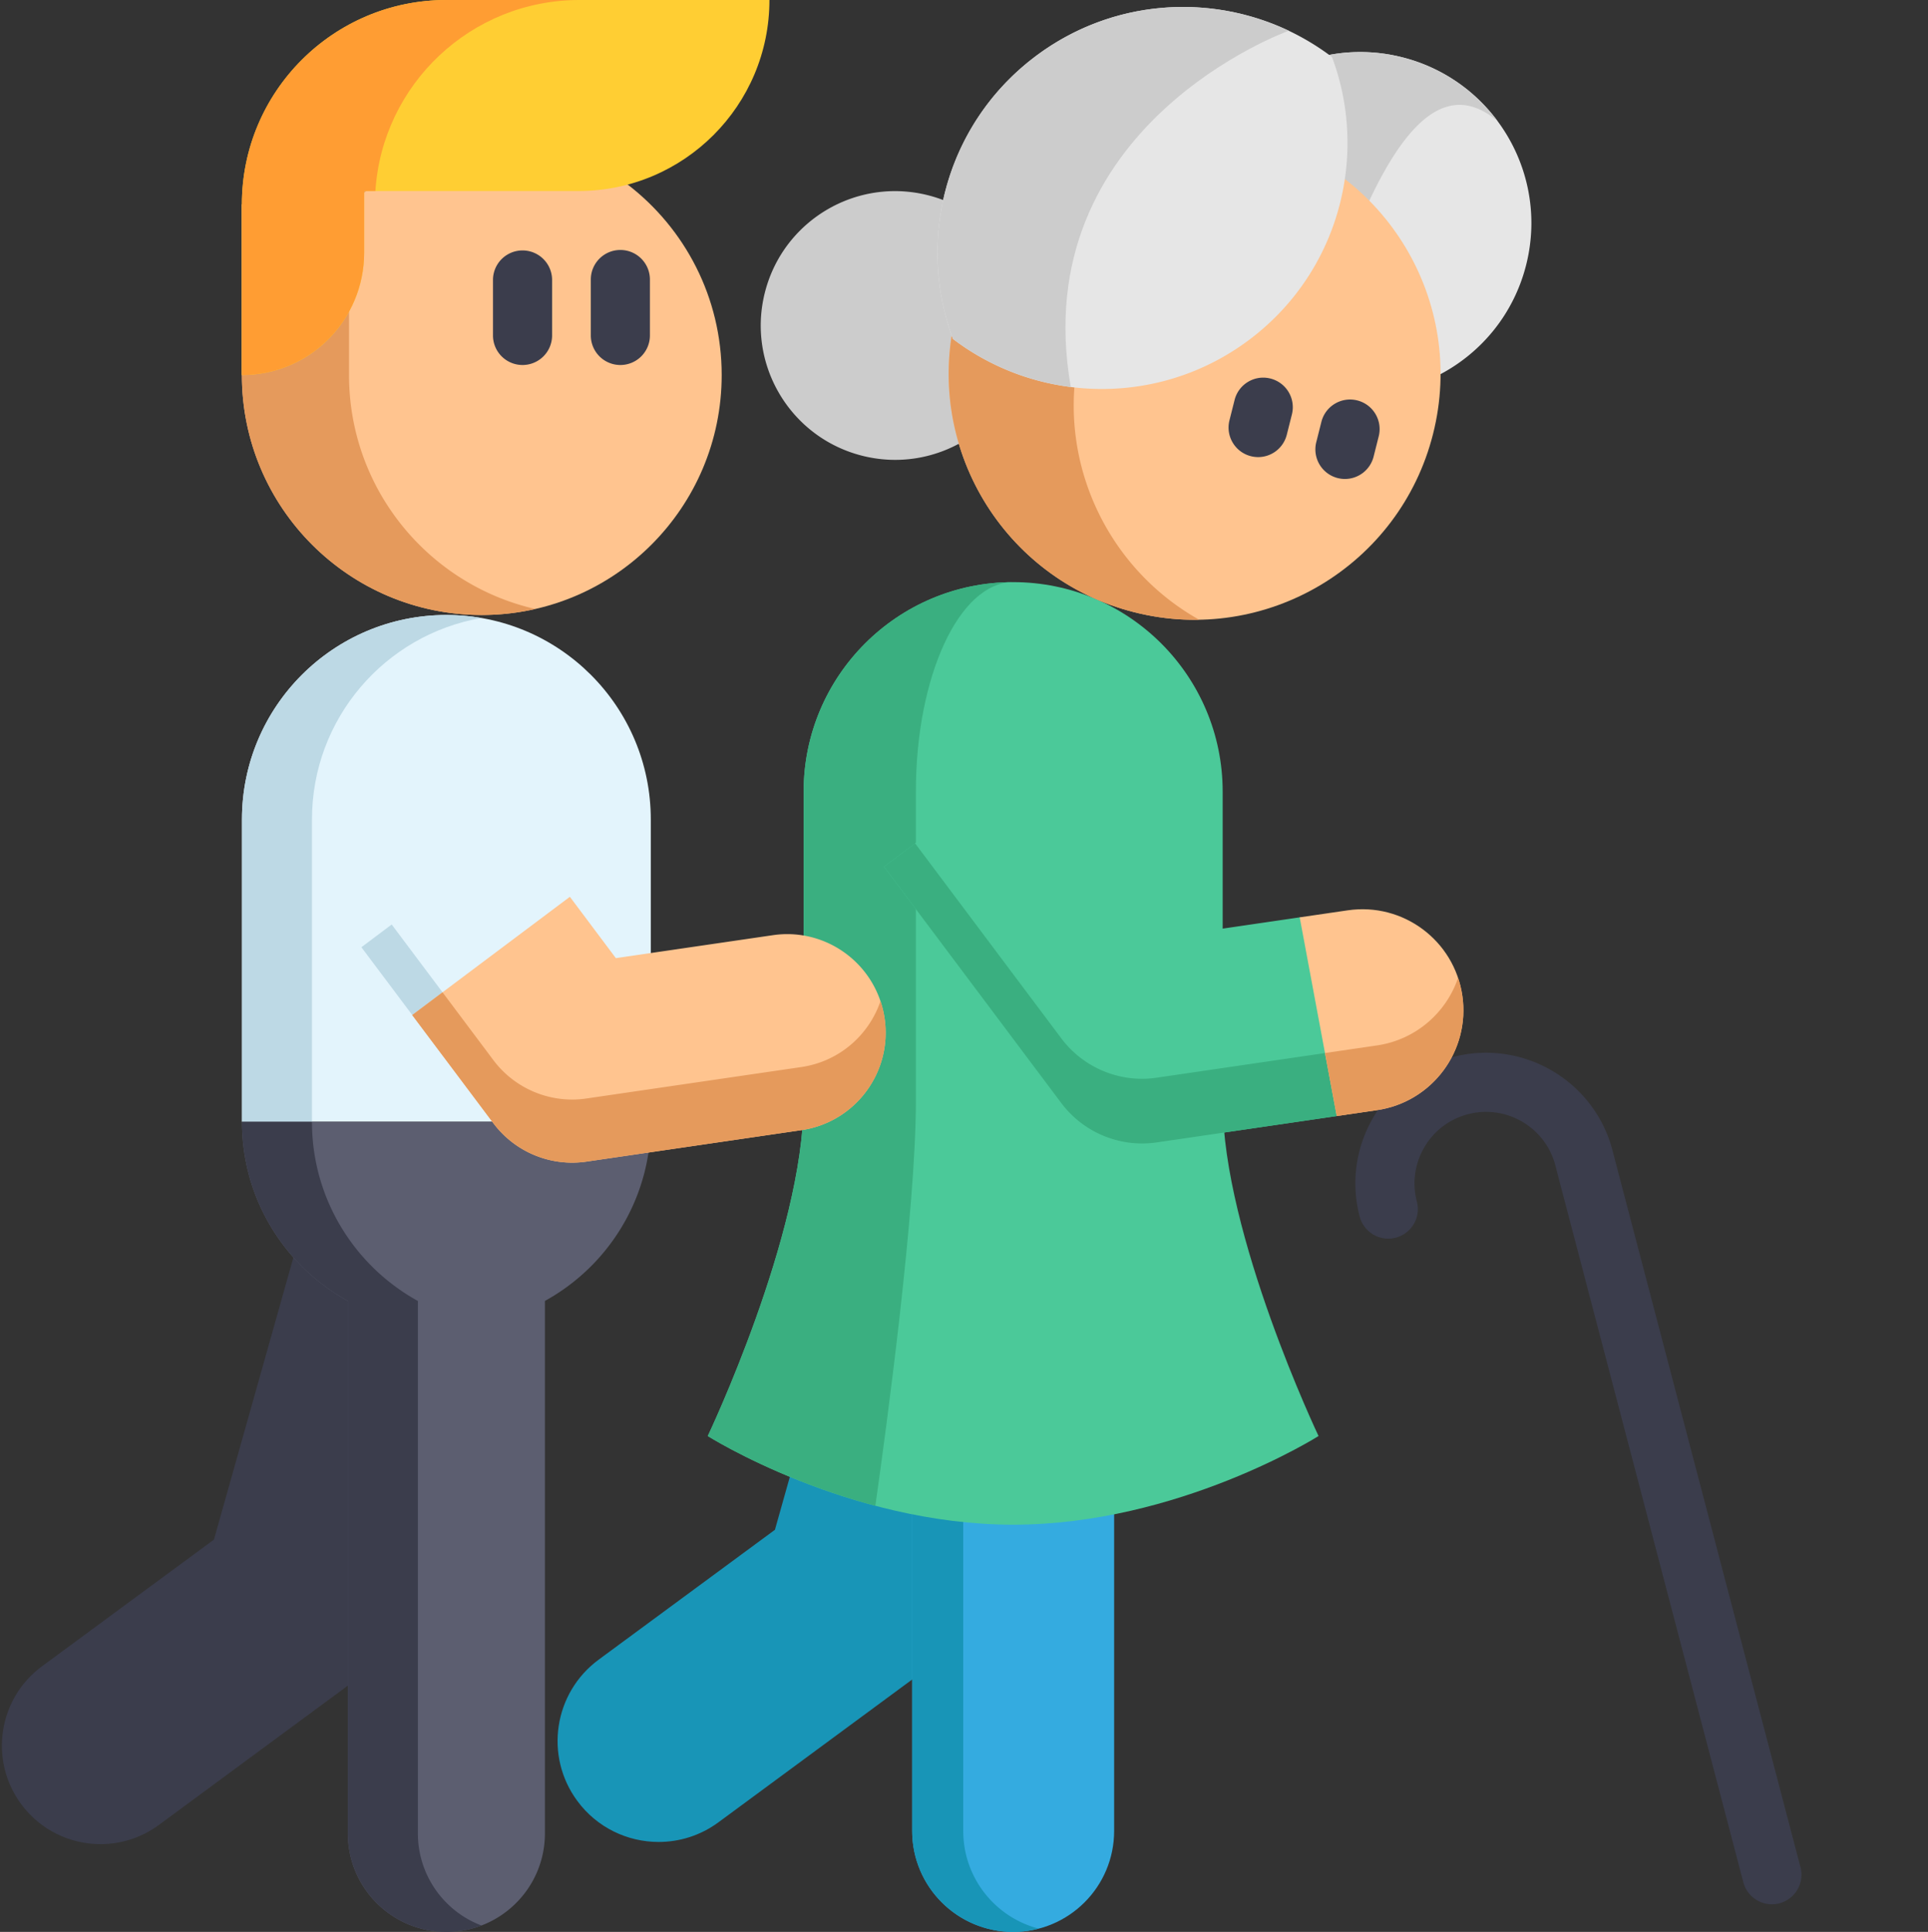 <svg viewBox="0 0 511 512" xmlns="http://www.w3.org/2000/svg"><rect x="0" y="0" width="511" height="512" fill="#333333" stroke="none"/><g><path d="M469.625 504.68a7.836 7.836 0 0 1-7.574-5.848l-49.832-190.008c-2.653-10.113-13.04-16.187-23.153-13.531a18.837 18.837 0 0 0-11.562 8.773 18.835 18.835 0 0 0-1.973 14.383 7.833 7.833 0 0 1-5.59 9.563 7.837 7.837 0 0 1-9.566-5.59c-2.344-8.945-1.066-18.274 3.602-26.262 4.668-7.984 12.164-13.676 21.113-16.023 18.469-4.848 37.437 6.242 42.281 24.715l49.832 190.003a7.835 7.835 0 0 1-7.578 9.825zm0 0" fill="#3b3d4c"></path><path d="m226.973 328.777-21.582 76.649-46.72 34.418c-11.901 8.781-14.44 25.535-5.671 37.426 5.242 7.12 13.348 10.89 21.57 10.89 5.512 0 11.07-1.691 15.856-5.215l51.344-37.843 33.882-81.961-18.515-41.297zm0 0" fill="#1895b7"></path><path d="M295.293 380.582v104.652c0 14.786-11.977 26.766-26.762 26.766s-26.765-11.98-26.765-26.766V373.105" fill="#34abe0"></path><path d="M275.297 511.133a26.7 26.7 0 0 1-6.766.867c-14.785 0-26.765-11.98-26.765-26.766V373.105l13.53 1.887v110.242c.005 12.454 8.493 22.91 20 25.899zm0 0" fill="#1895b7"></path><path d="M324.07 291.938h-.011v-82.122c0-30.671-24.856-55.539-55.528-55.539s-55.539 24.868-55.539 55.54v82.12c0 35.243-25.402 88.645-25.402 88.645s37.152 23.492 80.941 23.492c43.785 0 80.942-23.492 80.942-23.492s-25.403-53.402-25.403-88.644zm0 0" fill="#4bc999"></path><path d="M268.535 154.277c-14.25 0-25.789 24.868-25.789 55.54v82.12c0 28.754-7.848 86.747-10.738 107.13-26.09-6.895-44.418-18.489-44.418-18.489s25.406-53.398 25.406-88.64v-82.122c0-30.671 24.867-55.539 55.54-55.539zm0 0" fill="#3aaf80"></path><path d="m277.125 197.563 37.445 49.93 29.903-4.376s27.875 6.113 30.015 20.738c2.14 14.63-20.199 31.922-20.199 31.922l-47.707 6.98a26.777 26.777 0 0 1-25.29-10.422l-46.991-62.655" fill="#4bc999"></path><path d="m354.29 295.781-47.712 6.98a27.64 27.64 0 0 1-3.875.282 26.788 26.788 0 0 1-21.414-10.707l-46.984-62.656 8.23-6.176 38.758 51.691a26.775 26.775 0 0 0 21.41 10.707c1.285 0 2.578-.097 3.875-.289l44.602-6.527 13.34 6.086zm0 0" fill="#3aaf80"></path><path d="m364.965 294.215-10.676 1.562-9.816-52.66 12.738-1.863c14.637-2.14 28.223 7.976 30.363 22.598 2.14 14.625-7.988 28.218-22.61 30.363zm0 0" fill="#ffc48f"></path><path d="m364.965 294.215-10.672 1.562-3.117-16.699 13.789-2.015c10.289-1.508 18.36-8.692 21.484-17.907a26.86 26.86 0 0 1 1.125 4.7c2.14 14.62-7.984 28.218-22.61 30.359zm0 0" fill="#e59a5c"></path><path d="M404.496 70.203c-3.262 12.934-11.773 23.152-22.683 28.95l-42.91-32.27-4.614-3.473 17.984-48.855a45.073 45.073 0 0 1 19.34.62 45.126 45.126 0 0 1 25.305 16.919c7.832 10.539 11.035 24.375 7.578 38.11zm0 0" fill="#e6e6e6"></path><path d="M396.918 32.094c-15.36-12.922-29.145 3.789-42.969 43.617l-19.66-12.3 17.984-48.856a45.073 45.073 0 0 1 19.34.62 45.112 45.112 0 0 1 25.305 16.919zM245.938 51.738c-19.067-4.804-38.418 6.758-43.223 25.828-4.805 19.067 6.758 38.422 25.828 43.223 19.066 4.805 38.418-6.758 43.223-25.828 4.804-19.066-6.758-38.418-25.829-43.223zm0 0" fill="#cccccc"></path><path d="M332.543 35.867c-34.902-8.793-70.328 12.371-79.121 47.278s12.375 70.328 47.277 79.125c34.906 8.792 70.332-12.375 79.125-47.282 8.793-34.902-12.375-70.328-47.281-79.12zm0 0" fill="#ffc48f"></path><path d="M317.836 164.246a65.27 65.27 0 0 1-17.133-1.976c-34.902-8.793-56.07-44.223-47.277-79.122 8.797-34.902 44.222-56.07 79.125-47.277a65.137 65.137 0 0 1 16.023 6.379c-28.71.504-54.648 20.078-62 49.25-7.351 29.168 6.219 58.7 31.262 72.746zm0 0" fill="#e59a5c"></path><path d="M333.46 121.14a7.91 7.91 0 0 1-1.917-.238c-4.195-1.058-6.742-5.316-5.684-9.511l1.356-5.383c1.058-4.195 5.312-6.742 9.508-5.684a7.832 7.832 0 0 1 5.683 9.512l-1.355 5.383a7.839 7.839 0 0 1-7.59 5.922zM356.469 126.938a7.839 7.839 0 0 1-7.602-9.75l1.356-5.383c1.058-4.196 5.316-6.743 9.511-5.684s6.739 5.317 5.684 9.512l-1.355 5.383a7.847 7.847 0 0 1-7.594 5.921zm0 0" fill="#3b3d4c"></path><path d="M330.871 90.219c-14.058 10.453-30.953 14.402-47.07 12.347a65.065 65.065 0 0 1-31.227-12.734c-9.918-26.488-1.683-57.379 22.149-75.11 20.023-14.894 45.773-16.566 66.859-6.574a65.99 65.99 0 0 1 11.45 6.961c9.906 26.485 1.667 57.387-22.16 75.11zm0 0" fill="#e6e6e6"></path><path d="m341.578 8.148-.012.008s-69.879 25.008-57.765 94.41c-11.192-1.418-21.996-5.718-31.227-12.734-9.918-26.492-1.683-57.383 22.149-75.113 20.023-14.89 45.773-16.563 66.855-6.57zm0 0" fill="#cccccc"></path><path d="m77.766 333.238-21.059 74.785-45.578 33.579c-11.617 8.566-14.09 24.91-5.535 36.515 5.117 6.945 13.023 10.621 21.043 10.621 5.379 0 10.8-1.648 15.468-5.086L92.2 446.73l33.059-79.964-18.063-40.293zm0 0" fill="#3b3d4c"></path><path d="M172.488 217.176v80.12H64.125v-80.12c0-29.926 24.262-54.188 54.188-54.188s54.175 24.262 54.175 54.188zm0 0" fill="#e3f4fc"></path><path d="M172.488 297.297c0 14.957-6.066 28.515-15.863 38.312a54.444 54.444 0 0 1-12.2 9.168v141.11c0 14.425-11.687 26.113-26.113 26.113S92.2 500.312 92.2 485.887V344.789c-16.73-9.223-28.074-27.031-28.074-47.492zm0 0" fill="#5c5e70"></path><path d="m117.293 279.707-21.508-28.672 8.031-6.023 13.477 17.972" fill="#bdd9e5"></path><path d="M127.598 163.781c-25.508 4.399-44.914 26.633-44.914 53.395v80.12H64.125v-80.12c0-29.926 24.262-54.188 54.188-54.188 3.164 0 6.277.27 9.285.793zm0 0" fill="#bdd9e5"></path><path d="M127.598 510.297a26.054 26.054 0 0 1-9.285 1.703c-14.426 0-26.114-11.688-26.114-26.113V344.789c-16.73-9.223-28.074-27.031-28.074-47.492h18.559c0 20.46 11.343 38.27 28.078 47.492v141.098c0 11.156 6.996 20.683 16.836 24.41zm0 0" fill="#3b3d4c"></path><path d="m151.04 237.672 12.19 16.258 41.606-6.086c14.273-2.09 27.531 7.785 29.617 22.054 2.09 14.27-7.785 27.528-22.055 29.618l-56.96 8.336a26.38 26.38 0 0 1-3.786.277 26.118 26.118 0 0 1-20.886-10.445l-21.508-28.676" fill="#ffc48f"></path><path d="m212.402 299.52-56.964 8.335a26.12 26.12 0 0 1-24.672-10.172l-21.508-28.671 8.035-6.028 13.473 17.977a26.12 26.12 0 0 0 20.89 10.445c1.254 0 2.516-.094 3.781-.281l56.965-8.336c10.04-1.473 17.914-8.48 20.961-17.473a26.394 26.394 0 0 1 1.098 4.582c2.09 14.27-7.793 27.536-22.059 29.622zm0 0" fill="#e59a5c"></path><path d="M166.363 48.914c15.153 11.621 24.914 29.906 24.914 50.477 0 35.125-28.468 63.593-63.593 63.593-35.114 0-63.582-28.468-63.582-63.593V54.187l41.125-32.226zm0 0" fill="#ffc48f"></path><path d="M141.89 161.398a63.725 63.725 0 0 1-14.202 1.59c-35.114 0-63.583-28.468-63.583-63.593V54.19l41.13-32.23 18.175 8.012-30.902 24.215v45.207c0 30.242 21.097 55.546 49.383 62.003zm0 0" fill="#e59a5c"></path><path d="M64.105 54.188v45.207c17.899 0 32.41-14.512 32.41-32.41v-16.36h56.794c27.96 0 50.625-22.664 50.625-50.625h-85.645C88.363 0 64.105 24.262 64.105 54.188zm0 0" fill="#ffce33"></path><path d="M153.566 0c-28.73 0-52.242 22.36-54.07 50.625h-2.98V66.98c0 8.957-3.63 17.051-9.496 22.918-5.868 5.868-13.961 9.497-22.918 9.497V54.19C64.102 24.266 88.367 0 118.293 0zm0 0" fill="#ff9d33"></path><g fill="#3b3d4c"><path d="M138.492 96.734a7.835 7.835 0 0 1-7.832-7.836V74.082a7.835 7.835 0 0 1 15.668 0v14.816a7.835 7.835 0 0 1-7.836 7.836zM164.422 96.734a7.832 7.832 0 0 1-7.832-7.836V74.082c0-4.324 3.504-7.832 7.832-7.832s7.832 3.508 7.832 7.832v14.816a7.832 7.832 0 0 1-7.832 7.836zm0 0" fill="#3b3d4c"></path></g></g></svg>